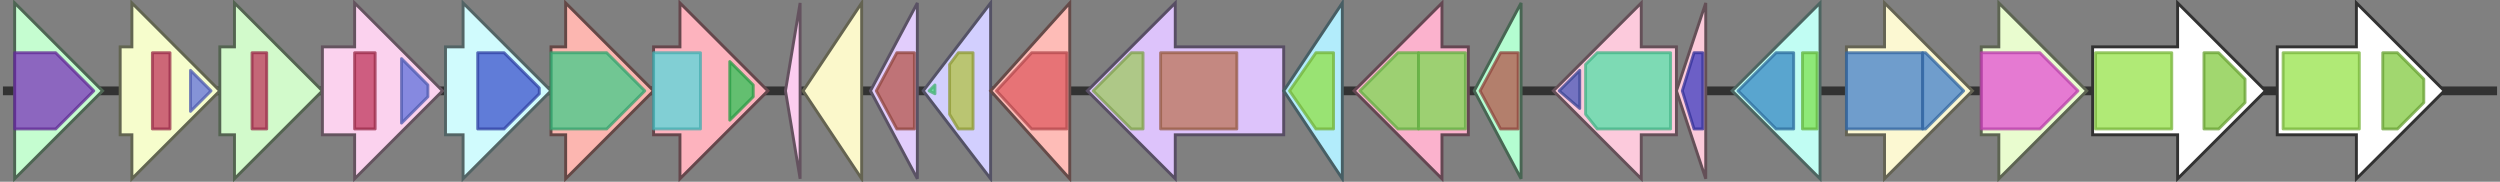 <svg version="1.1" baseProfile="full" xmlns="http://www.w3.org/2000/svg" width="853" height="62">
	<rect width="100%" height="100%" fill="#808080" stroke="none"/>
	<line x1="1" y1="31" x2="852" y2="31" style="stroke:rgb(50,50,50); stroke-width:3 "/>
	<g>
		<title>epaJ</title>
		<polygon class="epaJ" points="313,16 313,16 313,1 297,31 313,61 313,46 313,46" fill="rgb(226,205,252)" fill-opacity="1.0" stroke="rgb(90,82,100)" stroke-width="1" />
		<g>
			<title>PF03284</title>
			<polygon class="PF03284" points="299,31 306,18 312,18 312,44 306,44" stroke-linejoin="round" width="15" height="26" fill="rgb(179,85,75)" stroke="rgb(143,68,60)" stroke-width="1" opacity="0.75" />
		</g>
	</g>
	<g>
		<title>epaK</title>
		<polygon class="epaK" points="338,16 338,16 338,1 315,31 338,61 338,46 338,46" fill="rgb(210,207,254)" fill-opacity="1.0" stroke="rgb(84,82,101)" stroke-width="1" />
		<g>
			<title>PF10590</title>
			<polygon class="PF10590" points="317,31 319,29 319,32" stroke-linejoin="round" width="4" height="26" fill="rgb(86,221,142)" stroke="rgb(68,176,113)" stroke-width="1" opacity="0.75" />
		</g>
		<g>
			<title>PF01243</title>
			<polygon class="PF01243" points="324,22 327,18 332,18 332,44 327,44 324,39" stroke-linejoin="round" width="8" height="26" fill="rgb(177,193,67)" stroke="rgb(141,154,53)" stroke-width="1" opacity="0.75" />
		</g>
	</g>
	<g>
		<title>epaL</title>
		<polygon class="epaL" points="365,16 365,16 365,1 338,31 365,61 365,46 365,46" fill="rgb(254,188,183)" fill-opacity="1.0" stroke="rgb(101,75,73)" stroke-width="1" />
		<g>
			<title>PF02567</title>
			<polygon class="PF02567" points="340,31 352,18 364,18 364,44 352,44" stroke-linejoin="round" width="26" height="26" fill="rgb(223,91,96)" stroke="rgb(178,72,76)" stroke-width="1" opacity="0.75" />
		</g>
	</g>
	<g>
		<title>epaM</title>
		<polygon class="epaM" points="438,16 401,16 401,1 371,31 401,61 401,46 438,46" fill="rgb(221,195,251)" fill-opacity="1.0" stroke="rgb(88,78,100)" stroke-width="1" />
		<g>
			<title>PF00117</title>
			<polygon class="PF00117" points="373,31 386,18 390,18 390,44 386,44" stroke-linejoin="round" width="18" height="26" fill="rgb(159,201,96)" stroke="rgb(127,160,76)" stroke-width="1" opacity="0.75" />
		</g>
		<g>
			<title>PF00425</title>
			<rect class="PF00425" x="396" y="18" stroke-linejoin="round" width="26" height="26" fill="rgb(188,116,88)" stroke="rgb(150,92,70)" stroke-width="1" opacity="0.75" />
		</g>
	</g>
	<g>
		<title>epaN</title>
		<polygon class="epaN" points="458,16 458,16 458,1 438,31 458,61 458,46 458,46" fill="rgb(178,236,251)" fill-opacity="1.0" stroke="rgb(71,94,100)" stroke-width="1" />
		<g>
			<title>PF00857</title>
			<polygon class="PF00857" points="440,31 449,18 455,18 455,44 449,44" stroke-linejoin="round" width="17" height="26" fill="rgb(144,224,70)" stroke="rgb(115,179,56)" stroke-width="1" opacity="0.75" />
		</g>
	</g>
	<g>
		<title>epaO</title>
		<polygon class="epaO" points="501,16 492,16 492,1 462,31 492,61 492,46 501,46" fill="rgb(251,178,205)" fill-opacity="1.0" stroke="rgb(100,71,82)" stroke-width="1" />
		<g>
			<title>PF01474</title>
			<polygon class="PF01474" points="464,31 477,18 484,18 484,44 477,44" stroke-linejoin="round" width="22" height="26" fill="rgb(126,217,84)" stroke="rgb(100,173,67)" stroke-width="1" opacity="0.75" />
		</g>
		<g>
			<title>PF01474</title>
			<rect class="PF01474" x="484" y="18" stroke-linejoin="round" width="16" height="26" fill="rgb(126,217,84)" stroke="rgb(100,173,67)" stroke-width="1" opacity="0.75" />
		</g>
	</g>
	<g>
		<title>epaP</title>
		<polygon class="epaP" points="519,16 519,16 519,1 503,31 519,61 519,46 519,46" fill="rgb(180,253,209)" fill-opacity="1.0" stroke="rgb(72,101,83)" stroke-width="1" />
		<g>
			<title>PF03284</title>
			<polygon class="PF03284" points="505,31 512,18 518,18 518,44 512,44" stroke-linejoin="round" width="15" height="26" fill="rgb(179,85,75)" stroke="rgb(143,68,60)" stroke-width="1" opacity="0.75" />
		</g>
	</g>
	<g>
		<title>epaQ</title>
		<polygon class="epaQ" points="572,16 560,16 560,1 530,31 560,61 560,46 572,46" fill="rgb(252,202,220)" fill-opacity="1.0" stroke="rgb(100,80,88)" stroke-width="1" />
		<g>
			<title>PF14759</title>
			<polygon class="PF14759" points="532,31 539,24 539,37" stroke-linejoin="round" width="8" height="26" fill="rgb(71,86,184)" stroke="rgb(56,68,147)" stroke-width="1" opacity="0.75" />
		</g>
		<g>
			<title>PF07992</title>
			<polygon class="PF07992" points="541,22 545,18 570,18 570,44 545,44 541,39" stroke-linejoin="round" width="29" height="26" fill="rgb(83,223,167)" stroke="rgb(66,178,133)" stroke-width="1" opacity="0.75" />
		</g>
	</g>
	<g>
		<title>epaR</title>
		<polygon class="epaR" points="582,16 582,16 582,1 572,31 582,61 582,46 582,46" fill="rgb(252,202,218)" fill-opacity="1.0" stroke="rgb(100,80,87)" stroke-width="1" />
		<g>
			<title>PF00111</title>
			<polygon class="PF00111" points="574,31 578,18 581,18 581,44 578,44" stroke-linejoin="round" width="8" height="26" fill="rgb(60,59,191)" stroke="rgb(48,47,152)" stroke-width="1" opacity="0.75" />
		</g>
	</g>
	<g>
		<title>epaS</title>
		<polygon class="epaS" points="621,16 621,16 621,1 591,31 621,61 621,46 621,46" fill="rgb(193,253,243)" fill-opacity="1.0" stroke="rgb(77,101,97)" stroke-width="1" />
		<g>
			<title>PF03466</title>
			<polygon class="PF03466" points="593,31 606,18 612,18 612,44 606,44" stroke-linejoin="round" width="20" height="26" fill="rgb(55,136,195)" stroke="rgb(44,108,156)" stroke-width="1" opacity="0.75" />
		</g>
		<g>
			<title>PF00126</title>
			<rect class="PF00126" x="615" y="18" stroke-linejoin="round" width="5" height="26" fill="rgb(125,227,79)" stroke="rgb(99,181,63)" stroke-width="1" opacity="0.75" />
		</g>
	</g>
	<g>
		<title>epaA</title>
		<polygon class="epaA" points="5,16 5,16 5,1 35,31 5,61 5,46 5,46" fill="rgb(197,253,208)" fill-opacity="1.0" stroke="rgb(78,101,83)" stroke-width="1" />
		<g>
			<title>PF11468</title>
			<polygon class="PF11468" points="5,18 19,18 32,31 19,44 5,44" stroke-linejoin="round" width="29" height="26" fill="rgb(121,52,185)" stroke="rgb(96,41,148)" stroke-width="1" opacity="0.75" />
		</g>
	</g>
	<g>
		<title>epaT</title>
		<polygon class="epaT" points="630,16 643,16 643,1 673,31 643,61 643,46 630,46" fill="rgb(252,248,210)" fill-opacity="1.0" stroke="rgb(100,99,84)" stroke-width="1" />
		<g>
			<title>PF01654</title>
			<rect class="PF01654" x="630" y="18" stroke-linejoin="round" width="26" height="26" fill="rgb(64,127,201)" stroke="rgb(51,101,160)" stroke-width="1" opacity="0.75" />
		</g>
		<g>
			<title>PF01654</title>
			<polygon class="PF01654" points="656,18 657,18 670,31 670,31 657,44 656,44" stroke-linejoin="round" width="14" height="26" fill="rgb(64,127,201)" stroke="rgb(51,101,160)" stroke-width="1" opacity="0.75" />
		</g>
	</g>
	<g>
		<title>epaU</title>
		<polygon class="epaU" points="676,16 682,16 682,1 712,31 682,61 682,46 676,46" fill="rgb(233,252,207)" fill-opacity="1.0" stroke="rgb(93,100,82)" stroke-width="1" />
		<g>
			<title>PF02322</title>
			<polygon class="PF02322" points="676,18 696,18 709,31 696,44 676,44" stroke-linejoin="round" width="34" height="26" fill="rgb(228,79,211)" stroke="rgb(182,63,168)" stroke-width="1" opacity="0.75" />
		</g>
	</g>
	<g>
		<polygon class="NoName" points="714,16 743,16 743,1 773,31 743,61 743,46 714,46" fill="rgb(255,255,255)" fill-opacity="1.0" stroke="rgb(50,50,50)" stroke-width="1" />
		<g>
			<title>PF00664</title>
			<rect class="PF00664" x="715" y="18" stroke-linejoin="round" width="26" height="26" fill="rgb(149,226,73)" stroke="rgb(119,180,58)" stroke-width="1" opacity="0.75" />
		</g>
		<g>
			<title>PF00005</title>
			<polygon class="PF00005" points="752,18 757,18 766,27 766,35 757,44 752,44" stroke-linejoin="round" width="14" height="26" fill="rgb(129,201,63)" stroke="rgb(103,160,50)" stroke-width="1" opacity="0.75" />
		</g>
	</g>
	<g>
		<polygon class="NoName" points="777,16 804,16 804,1 834,31 804,61 804,46 777,46" fill="rgb(255,255,255)" fill-opacity="1.0" stroke="rgb(50,50,50)" stroke-width="1" />
		<g>
			<title>PF00664</title>
			<rect class="PF00664" x="779" y="18" stroke-linejoin="round" width="26" height="26" fill="rgb(149,226,73)" stroke="rgb(119,180,58)" stroke-width="1" opacity="0.75" />
		</g>
		<g>
			<title>PF00005</title>
			<polygon class="PF00005" points="813,18 818,18 827,27 827,35 818,44 813,44" stroke-linejoin="round" width="14" height="26" fill="rgb(129,201,63)" stroke="rgb(103,160,50)" stroke-width="1" opacity="0.75" />
		</g>
	</g>
	<g>
		<title>epaB</title>
		<polygon class="epaB" points="41,16 45,16 45,1 75,31 45,61 45,46 41,46" fill="rgb(246,253,204)" fill-opacity="1.0" stroke="rgb(98,101,81)" stroke-width="1" />
		<g>
			<title>PF00288</title>
			<rect class="PF00288" x="52" y="18" stroke-linejoin="round" width="6" height="26" fill="rgb(190,54,91)" stroke="rgb(152,43,72)" stroke-width="1" opacity="0.75" />
		</g>
		<g>
			<title>PF08544</title>
			<polygon class="PF08544" points="65,24 72,31 65,38" stroke-linejoin="round" width="8" height="26" fill="rgb(95,112,219)" stroke="rgb(76,89,175)" stroke-width="1" opacity="0.75" />
		</g>
	</g>
	<g>
		<title>epaC</title>
		<polygon class="epaC" points="75,16 80,16 80,1 110,31 80,61 80,46 75,46" fill="rgb(210,250,203)" fill-opacity="1.0" stroke="rgb(84,100,81)" stroke-width="1" />
		<g>
			<title>PF00288</title>
			<rect class="PF00288" x="86" y="18" stroke-linejoin="round" width="5" height="26" fill="rgb(190,54,91)" stroke="rgb(152,43,72)" stroke-width="1" opacity="0.75" />
		</g>
	</g>
	<g>
		<title>epaD</title>
		<polygon class="epaD" points="110,16 121,16 121,1 151,31 121,61 121,46 110,46" fill="rgb(251,210,238)" fill-opacity="1.0" stroke="rgb(100,84,95)" stroke-width="1" />
		<g>
			<title>PF00288</title>
			<rect class="PF00288" x="121" y="18" stroke-linejoin="round" width="7" height="26" fill="rgb(190,54,91)" stroke="rgb(152,43,72)" stroke-width="1" opacity="0.75" />
		</g>
		<g>
			<title>PF08544</title>
			<polygon class="PF08544" points="137,20 146,29 146,33 137,42" stroke-linejoin="round" width="9" height="26" fill="rgb(95,112,219)" stroke="rgb(76,89,175)" stroke-width="1" opacity="0.75" />
		</g>
	</g>
	<g>
		<title>epaE</title>
		<polygon class="epaE" points="152,16 158,16 158,1 188,31 158,61 158,46 152,46" fill="rgb(208,251,253)" fill-opacity="1.0" stroke="rgb(83,100,101)" stroke-width="1" />
		<g>
			<title>PF01070</title>
			<polygon class="PF01070" points="163,18 172,18 184,30 184,32 172,44 163,44" stroke-linejoin="round" width="21" height="26" fill="rgb(59,82,204)" stroke="rgb(47,65,163)" stroke-width="1" opacity="0.75" />
		</g>
	</g>
	<g>
		<title>epaF</title>
		<polygon class="epaF" points="188,16 193,16 193,1 223,31 193,61 193,46 188,46" fill="rgb(252,182,176)" fill-opacity="1.0" stroke="rgb(100,72,70)" stroke-width="1" />
		<g>
			<title>PF00368</title>
			<polygon class="PF00368" points="188,18 207,18 220,31 207,44 188,44" stroke-linejoin="round" width="33" height="26" fill="rgb(67,203,137)" stroke="rgb(53,162,109)" stroke-width="1" opacity="0.75" />
		</g>
	</g>
	<g>
		<title>epaG</title>
		<polygon class="epaG" points="223,16 232,16 232,1 262,31 232,61 232,46 223,46" fill="rgb(253,179,190)" fill-opacity="1.0" stroke="rgb(101,71,76)" stroke-width="1" />
		<g>
			<title>PF01154</title>
			<rect class="PF01154" x="223" y="18" stroke-linejoin="round" width="16" height="26" fill="rgb(88,216,218)" stroke="rgb(70,172,174)" stroke-width="1" opacity="0.75" />
		</g>
		<g>
			<title>PF08540</title>
			<polygon class="PF08540" points="249,21 257,29 257,33 249,41" stroke-linejoin="round" width="8" height="26" fill="rgb(49,194,86)" stroke="rgb(39,155,68)" stroke-width="1" opacity="0.75" />
		</g>
	</g>
	<g>
		<title>epaH</title>
		<polygon class="epaH" points="273,16 273,16 273,1 268,31 273,61 273,46 273,46" fill="rgb(252,205,239)" fill-opacity="1.0" stroke="rgb(100,82,95)" stroke-width="1" />
	</g>
	<g>
		<title>epaI</title>
		<polygon class="epaI" points="294,16 294,16 294,1 274,31 294,61 294,46 294,46" fill="rgb(251,248,203)" fill-opacity="1.0" stroke="rgb(100,99,81)" stroke-width="1" />
	</g>
</svg>
